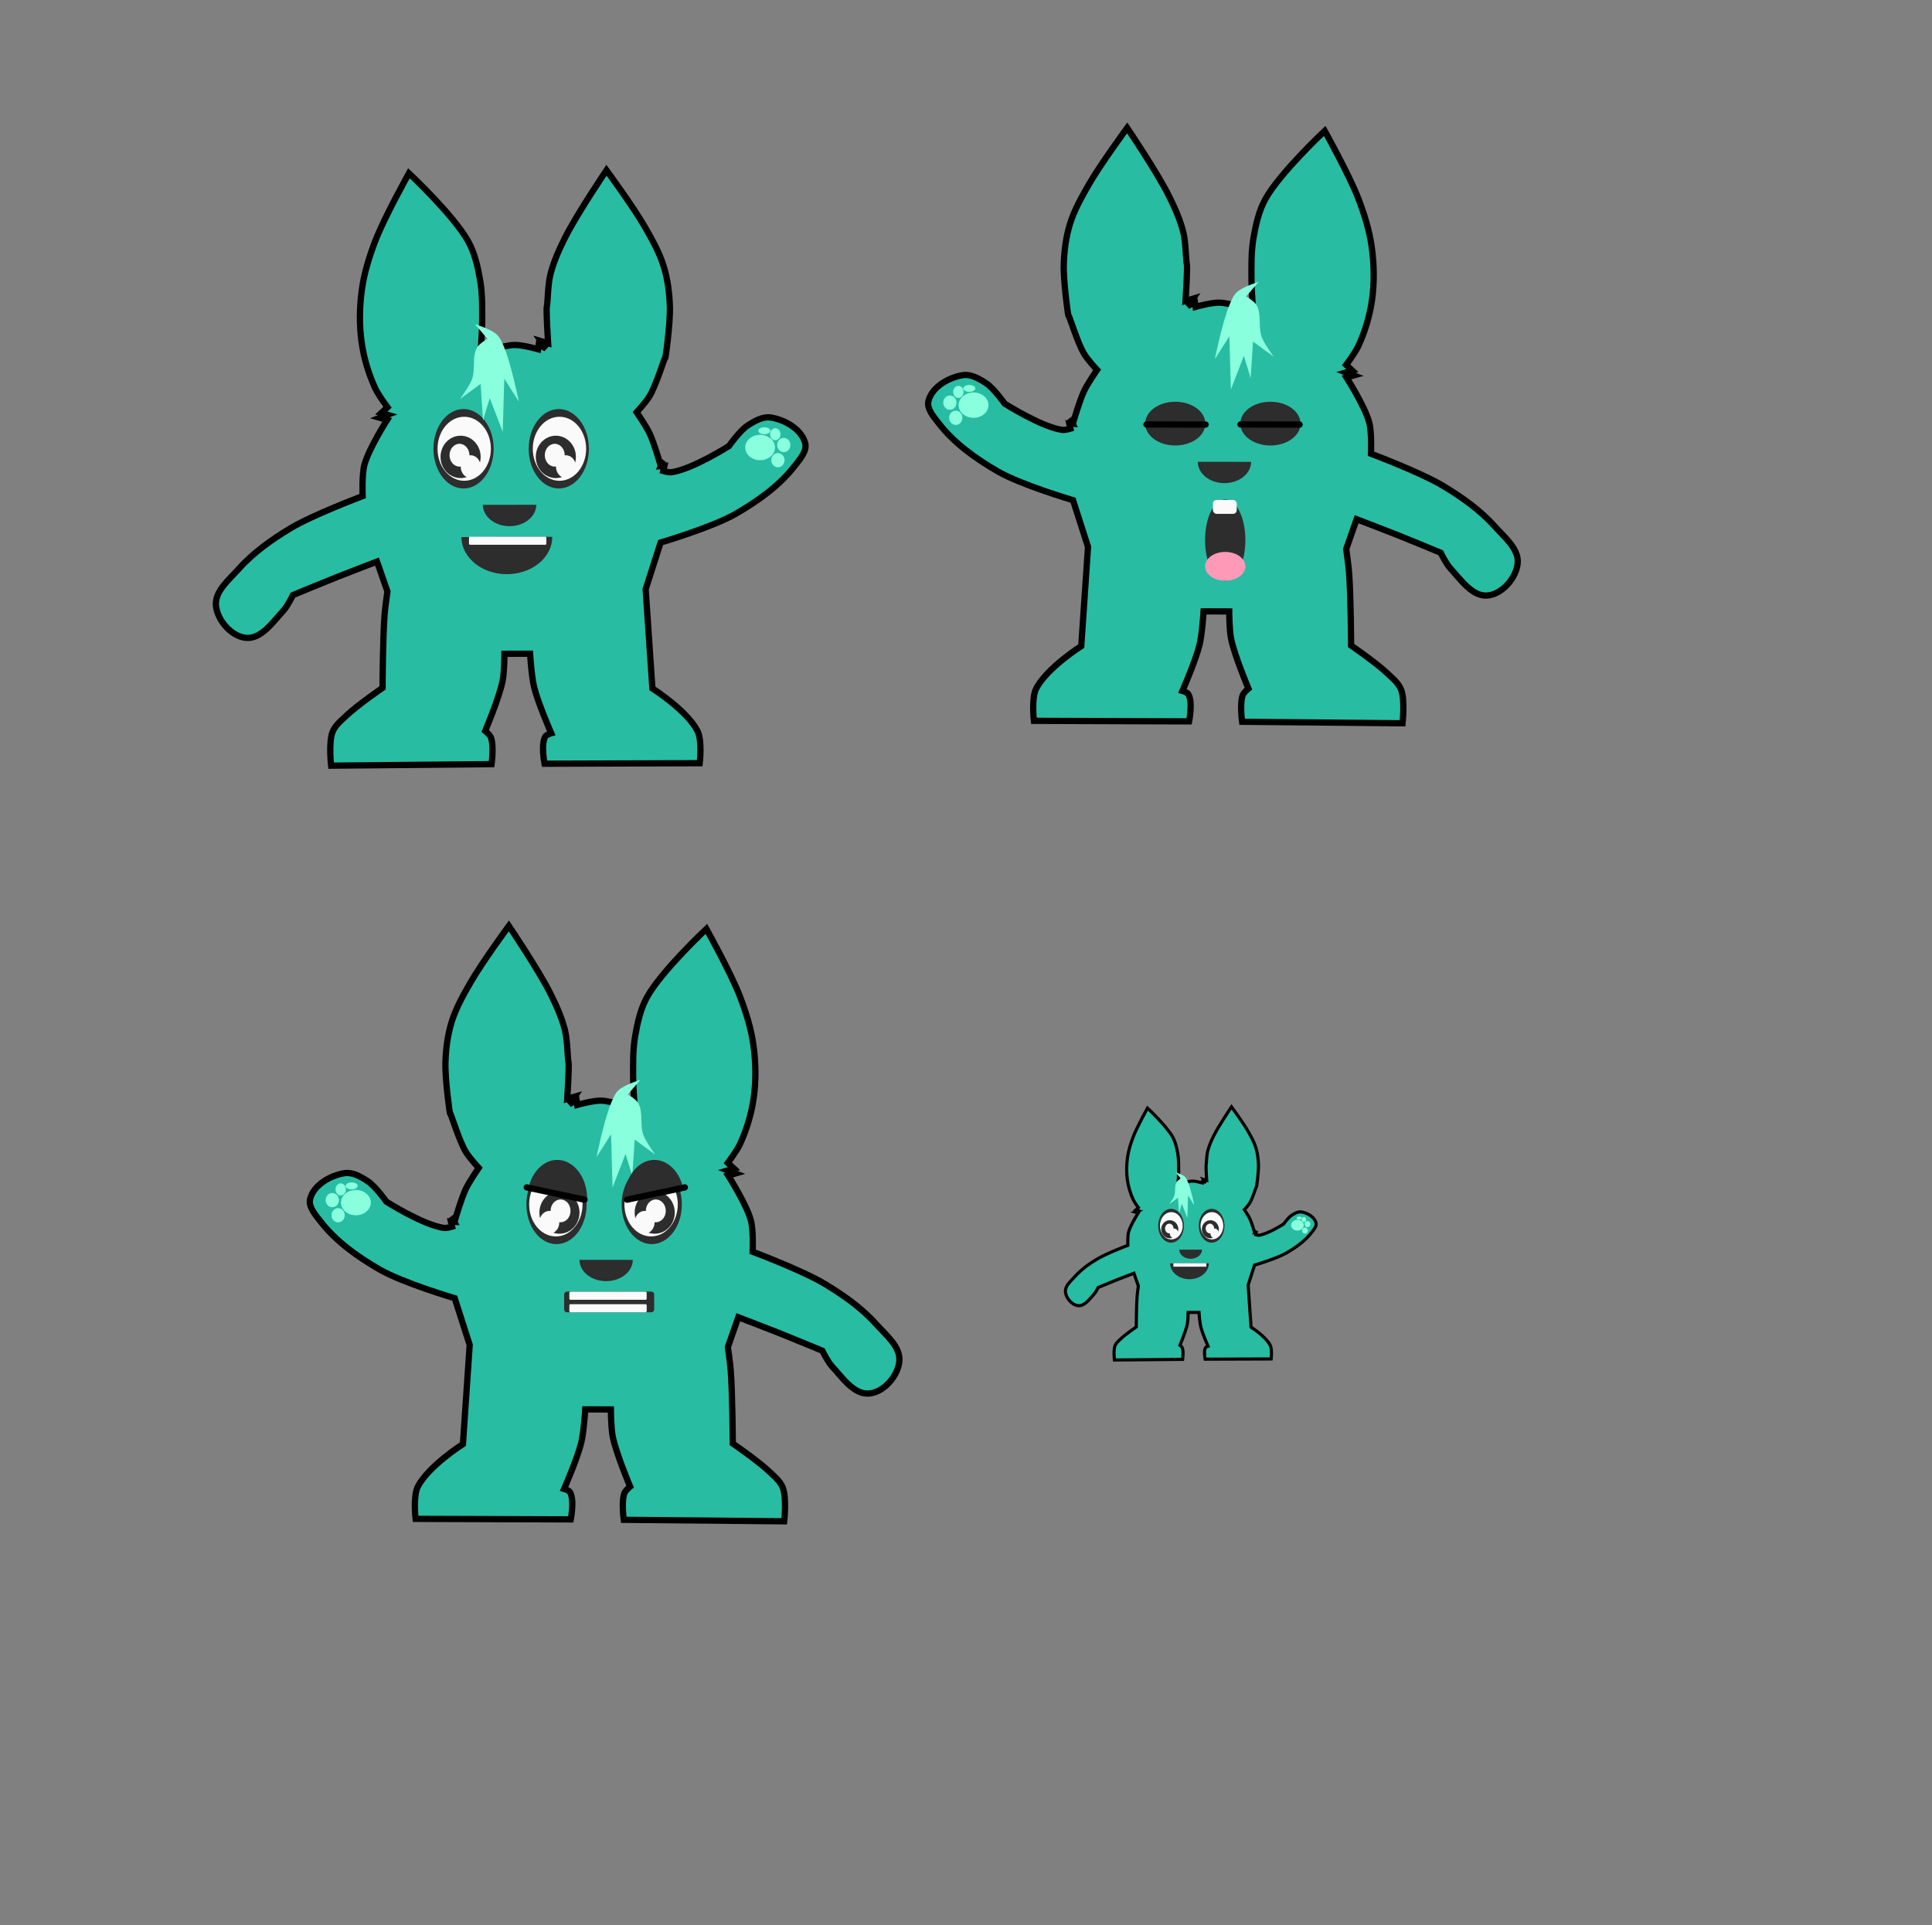<?xml version="1.0" encoding="UTF-8" standalone="no"?>
<!-- Created with Inkscape (http://www.inkscape.org/) -->

<svg
   width="163.119mm"
   height="162.53mm"
   viewBox="0 0 163.119 162.53"
   version="1.1"
   id="svg8"
   inkscape:version="1.1.1 (3bf5ae0d25, 2021-09-20)"
   sodipodi:docname="acuteasuar.svg"
   xmlns:inkscape="http://www.inkscape.org/namespaces/inkscape"
   xmlns:sodipodi="http://sodipodi.sourceforge.net/DTD/sodipodi-0.dtd"
   xmlns="http://www.w3.org/2000/svg"
   xmlns:svg="http://www.w3.org/2000/svg"
   xmlns:rdf="http://www.w3.org/1999/02/22-rdf-syntax-ns#"
   xmlns:cc="http://creativecommons.org/ns#"
   xmlns:dc="http://purl.org/dc/elements/1.1/">
  <rect x="0" y="0" width="163.119" height="162.53" fill="#808080" stroke="none"/>
  <defs
     id="defs2" />
  <sodipodi:namedview
     id="base"
     pagecolor="#ffffff"
     bordercolor="#666666"
     borderopacity="1.0"
     inkscape:pageopacity="0.0"
     inkscape:pageshadow="2"
     inkscape:zoom="0.57438868"
     inkscape:cx="46.136007"
     inkscape:cy="362.99462"
     inkscape:document-units="px"
     inkscape:current-layer="layer1"
     showgrid="false"
     inkscape:snap-nodes="false"
     inkscape:snap-others="false"
     fit-margin-top="0"
     fit-margin-left="0"
     fit-margin-right="0"
     fit-margin-bottom="0"
     inkscape:window-width="1366"
     inkscape:window-height="699"
     inkscape:window-x="0"
     inkscape:window-y="40"
     inkscape:window-maximized="1"
     inkscape:pagecheckerboard="0" />
  <g
     inkscape:label="Layer 1"
     inkscape:groupmode="layer"
     id="layer1"
     transform="translate(-19.296,-64.923)">
    <g
       id="g6925"
       inkscape:export-filename="/home/israel/programming/rs/creature_fighter/assets/acuteasuar/left.png"
       inkscape:export-xdpi="90"
       inkscape:export-ydpi="90"
       transform="matrix(-1,0,0,1,104.661,20.495)">
      <path
         style="fill:#28bca3;fill-opacity:1;stroke:#000000;stroke-width:0.529;stroke-linecap:butt;stroke-linejoin:miter;stroke-miterlimit:4;stroke-dasharray:none;stroke-opacity:1"
         d="m 44.801,74.273 c 0,0 -0.142,-1.729 -0.145,-2.595 -0.005,-1.199 -0.033,-2.412 0.173,-3.594 0.196,-1.124 0.449,-2.276 1.003,-3.274 1.234,-2.223 5.007,-5.752 5.007,-5.752 0,0 2.083,3.732 2.844,5.722 0.505,1.323 0.935,2.692 1.128,4.095 0.203,1.473 0.231,2.99 0.021,4.462 -0.19,1.332 -0.584,2.649 -1.146,3.872 -0.266,0.579 -1.037,1.604 -1.037,1.604 l 0.522,0.483 -0.531,0.156 0.652,0.252 -0.612,0.176 c 0,0 1.549,2.422 1.916,3.789 0.229,0.854 0.15,2.647 0.15,2.647 0,0 4.188,1.567 6.092,2.714 1.579,0.951 3.122,2.039 4.351,3.412 0.819,0.915 2.062,1.909 1.942,3.131 -0.121,1.23 -1.299,2.592 -2.529,2.71 -1.299,0.125 -2.28,-1.343 -3.166,-2.301 -0.348,-0.376 -0.804,-1.309 -0.804,-1.309 0,0 -2.454,-1.019 -3.688,-1.51 -1.132,-0.45 -3.409,-1.318 -3.409,-1.318 l -0.881,2.521 c 0,0 0.193,1.327 0.243,1.995 0.153,2.044 0.17,6.146 0.17,6.146 0,0 2.118,1.453 3.044,2.335 0.439,0.418 0.956,0.822 1.177,1.387 0.346,0.884 0.121,2.845 0.121,2.845 L 43.862,108.946 c 0,0 -0.215,-1.557 0.058,-2.258 0.088,-0.226 0.478,-0.547 0.478,-0.547 0,0 -1.169,-2.756 -1.467,-4.213 -0.154,-0.752 -0.157,-2.298 -0.157,-2.298 l -2.163,-0.008 c 0,0 -0.117,1.892 -0.339,2.808 -0.327,1.35 -1.448,3.907 -1.448,3.907 0,0 0.398,0.112 0.496,0.273 0.4,0.655 0.068,2.301 0.068,2.301 l -13.102,-0.045 c 0,0 -0.227,-1.921 0.194,-2.73 0.913,-1.754 3.802,-3.581 3.802,-3.581 l 0.571,-8.376 -1.265,-3.941 c 0,0 -4.39,-1.296 -6.352,-2.432 -1.862,-1.078 -3.69,-2.375 -5.001,-4.081 -0.42,-0.546 -1.023,-1.215 -0.851,-1.882 0.302,-1.168 1.71,-1.981 2.903,-2.163 0.69,-0.106 1.395,0.306 1.977,0.692 0.644,0.427 1.557,1.716 1.557,1.716 0,0 3.089,1.962 4.848,2.213 0.233,0.033 0.698,-0.102 0.698,-0.102 l -0.099,-0.437 0.282,0.021 -0.219,-0.43 0.294,0.255 c 0,0 0.504,-1.759 0.893,-2.583 0.299,-0.633 1.096,-1.792 1.096,-1.792 0,0 -0.804,-0.866 -1.101,-1.371 -0.588,-1 -1.304,-3.41 -1.313,-3.223 -0.009,0.187 -0.438,-2.869 -0.394,-4.311 0.035,-1.151 0.183,-2.314 0.523,-3.414 0.367,-1.188 0.992,-2.285 1.611,-3.363 0.952,-1.658 3.219,-4.749 3.219,-4.749 0,0 2.496,3.695 3.493,5.682 0.504,1.004 0.974,2.042 1.246,3.132 0.219,0.877 0.222,2.435 0.297,2.696 0.075,0.261 -0.105,3.098 -0.105,3.098 l 0.609,-0.181 -0.432,0.621 0.612,-0.321 0.055,0.385 c 0,0 1.349,-0.384 2.038,-0.358 0.972,0.036 2.829,0.718 2.829,0.718 z"
         id="path2518"
         sodipodi:nodetypes="cssscsssscccccscssssscsccscssccscsccscsccscccaassscscccccscssssscssscccccsc" />
      <g
         id="g1364"
         transform="matrix(-0.298,0,0,0.298,72.303,39.093)">
        <path
           style="opacity:1;fill:#2d2d2d;fill-opacity:1;stroke:none;stroke-width:0.161;stroke-linecap:round;stroke-linejoin:round;stroke-miterlimit:4;stroke-dasharray:none;stroke-dashoffset:0;stroke-opacity:1;paint-order:normal"
           id="ellipse833"
           sodipodi:type="arc"
           sodipodi:cx="100.54167"
           sodipodi:cy="160.92857"
           sodipodi:rx="7.5595231"
           sodipodi:ry="6.0476189"
           sodipodi:start="0"
           sodipodi:end="3.1395218"
           sodipodi:arc-type="slice"
           d="m 108.101,160.929 a 7.56,6.048 0 0 1 -7.552,6.048 7.56,6.048 0 0 1 -7.567,-6.035 l 7.56,-0.013 z" />
        <path
           sodipodi:end="3.1337795"
           sodipodi:start="0"
           sodipodi:ry="10.583333"
           sodipodi:rx="12.868163"
           sodipodi:cy="170"
           sodipodi:cx="99.768745"
           sodipodi:type="arc"
           id="path835"
           style="opacity:1;fill:#2d2d2d;fill-opacity:1;stroke:none;stroke-width:0.279;stroke-linecap:round;stroke-linejoin:round;stroke-miterlimit:4;stroke-dasharray:none;stroke-dashoffset:0;stroke-opacity:1;paint-order:normal"
           sodipodi:arc-type="slice"
           d="M 112.637,170 A 12.868,10.583 0 0 1 99.819,180.583 12.868,10.583 0 0 1 86.901,170.083 L 99.769,170 Z" />
        <g
           id="g1189">
          <g
             id="g1220"
             transform="translate(0.529)">
            <g
               id="g1175">
              <ellipse
                 style="opacity:1;fill:#2d2d2d;fill-opacity:1;stroke:none;stroke-width:0.234;stroke-linecap:round;stroke-linejoin:round;stroke-miterlimit:4;stroke-dasharray:none;stroke-dashoffset:0;stroke-opacity:1;paint-order:normal"
                 id="ellipse1087"
                 cx="113.963"
                 cy="145.049"
                 rx="8.53"
                 ry="11.253" />
              <g
                 id="g1075">
                <ellipse
                   ry="9.071"
                   rx="7.56"
                   cy="145.054"
                   cx="114.149"
                   id="ellipse831"
                   style="opacity:1;fill:#fafafa;fill-opacity:1;stroke:none;stroke-width:0.198;stroke-linecap:round;stroke-linejoin:round;stroke-miterlimit:4;stroke-dasharray:none;stroke-dashoffset:0;stroke-opacity:1;paint-order:normal" />
                <ellipse
                   ry="6.002"
                   rx="5.682"
                   cy="147.353"
                   cx="113.123"
                   id="ellipse1029"
                   style="opacity:1;fill:#2d2d2d;fill-opacity:1;stroke:none;stroke-width:0.139;stroke-linecap:round;stroke-linejoin:round;stroke-miterlimit:4;stroke-dasharray:none;stroke-dashoffset:0;stroke-opacity:1;paint-order:normal" />
                <ellipse
                   ry="3.231"
                   rx="2.823"
                   cy="150.125"
                   cx="115.982"
                   id="ellipse1049"
                   style="opacity:1;fill:#fafafa;fill-opacity:1;stroke:none;stroke-width:0.072;stroke-linecap:round;stroke-linejoin:round;stroke-miterlimit:4;stroke-dasharray:none;stroke-dashoffset:0;stroke-opacity:1;paint-order:normal" />
                <ellipse
                   ry="3.231"
                   rx="2.823"
                   cy="146.877"
                   cx="112.812"
                   id="ellipse1069"
                   style="opacity:1;fill:#fafafa;fill-opacity:1;stroke:none;stroke-width:0.072;stroke-linecap:round;stroke-linejoin:round;stroke-miterlimit:4;stroke-dasharray:none;stroke-dashoffset:0;stroke-opacity:1;paint-order:normal" />
              </g>
            </g>
            <g
               id="g1197"
               transform="translate(-26.988)">
              <ellipse
                 style="opacity:1;fill:#2d2d2d;fill-opacity:1;stroke:none;stroke-width:0.234;stroke-linecap:round;stroke-linejoin:round;stroke-miterlimit:4;stroke-dasharray:none;stroke-dashoffset:0;stroke-opacity:1;paint-order:normal"
                 id="ellipse1177"
                 cx="113.963"
                 cy="145.049"
                 rx="8.53"
                 ry="11.253" />
              <g
                 id="g1187">
                <ellipse
                   ry="9.071"
                   rx="7.56"
                   cy="145.054"
                   cx="114.149"
                   id="ellipse1179"
                   style="opacity:1;fill:#fafafa;fill-opacity:1;stroke:none;stroke-width:0.198;stroke-linecap:round;stroke-linejoin:round;stroke-miterlimit:4;stroke-dasharray:none;stroke-dashoffset:0;stroke-opacity:1;paint-order:normal" />
                <ellipse
                   ry="6.002"
                   rx="5.682"
                   cy="147.353"
                   cx="113.123"
                   id="ellipse1181"
                   style="opacity:1;fill:#2d2d2d;fill-opacity:1;stroke:none;stroke-width:0.139;stroke-linecap:round;stroke-linejoin:round;stroke-miterlimit:4;stroke-dasharray:none;stroke-dashoffset:0;stroke-opacity:1;paint-order:normal" />
                <ellipse
                   ry="3.231"
                   rx="2.823"
                   cy="150.125"
                   cx="115.982"
                   id="ellipse1183"
                   style="opacity:1;fill:#fafafa;fill-opacity:1;stroke:none;stroke-width:0.072;stroke-linecap:round;stroke-linejoin:round;stroke-miterlimit:4;stroke-dasharray:none;stroke-dashoffset:0;stroke-opacity:1;paint-order:normal" />
                <ellipse
                   ry="3.231"
                   rx="2.823"
                   cy="146.877"
                   cx="112.812"
                   id="ellipse1185"
                   style="opacity:1;fill:#fafafa;fill-opacity:1;stroke:none;stroke-width:0.072;stroke-linecap:round;stroke-linejoin:round;stroke-miterlimit:4;stroke-dasharray:none;stroke-dashoffset:0;stroke-opacity:1;paint-order:normal" />
              </g>
            </g>
          </g>
        </g>
        <rect
           style="fill:#fafafa;stroke-width:1.323;stroke-linecap:round;stroke-linejoin:round;paint-order:fill markers stroke"
           id="rect1263"
           width="21.926"
           height="2.291"
           x="89.042"
           y="169.965"
           ry="0.31" />
      </g>
      <path
         style="fill:#89ffdd;fill-opacity:1;stroke:none;stroke-width:0.079px;stroke-linecap:butt;stroke-linejoin:miter;stroke-opacity:1"
         d="m 44.205,73.034 c 0,0 0.689,0.396 0.877,0.725 0.453,0.79 0.12,1.843 0.436,2.697 0.225,0.609 1.014,1.662 1.014,1.662 l -1.747,-1.274 c 0,0 -0.198,3.214 -0.214,3.073 -0.017,-0.141 -0.558,-1.867 -0.558,-1.867 l -1.095,2.835 -0.13,-4.486 -1.228,1.936 c 0,0 0.629,-3.119 1.237,-4.578 0.162,-0.387 0.324,-0.805 0.633,-1.089 0.5,-0.459 1.84,-0.87 1.84,-0.87 z"
         id="path1539"
         sodipodi:nodetypes="csaccsccccsscc" />
      <g
         id="g2483"
         transform="matrix(-0.298,0,0,0.298,72.303,41.299)">
        <ellipse
           style="fill:#89ffdd;fill-opacity:1;stroke:none;stroke-width:1.316;stroke-linecap:round;stroke-linejoin:round;paint-order:fill markers stroke"
           id="path2388"
           cx="171.521"
           cy="137.291"
           rx="4.232"
           ry="3.595" />
        <ellipse
           style="fill:#89ffdd;fill-opacity:1;stroke:none;stroke-width:0.437;stroke-linecap:round;stroke-linejoin:round;paint-order:fill markers stroke"
           id="ellipse2470"
           cx="172.715"
           cy="132.548"
           rx="1.704"
           ry="0.985" />
        <ellipse
           style="fill:#89ffdd;fill-opacity:1;stroke:none;stroke-width:0.658;stroke-linecap:round;stroke-linejoin:round;paint-order:fill markers stroke"
           id="ellipse2472"
           cx="176.56"
           cy="140.874"
           rx="1.88"
           ry="2.024" />
        <ellipse
           style="fill:#89ffdd;fill-opacity:1;stroke:none;stroke-width:0.658;stroke-linecap:round;stroke-linejoin:round;paint-order:fill markers stroke"
           id="ellipse2474"
           cx="178.224"
           cy="136.583"
           rx="1.88"
           ry="2.024"
           inkscape:transform-center-x="-0.50548724"
           inkscape:transform-center-y="-0.22103991" />
        <ellipse
           style="fill:#89ffdd;fill-opacity:1;stroke:none;stroke-width:0.537;stroke-linecap:round;stroke-linejoin:round;paint-order:fill markers stroke"
           id="ellipse2476"
           cx="175.823"
           cy="133.539"
           rx="1.483"
           ry="1.71" />
      </g>
    </g>
    <g
       id="g7271"
       inkscape:export-filename="/home/israel/programming/rs/creature_fighter/assets/acuteasuar/icon.png"
       inkscape:export-xdpi="90"
       inkscape:export-ydpi="90"
       transform="translate(242.66,68.603)">
      <path
         style="fill:#28bca3;fill-opacity:1;stroke:#000000;stroke-width:0.265;stroke-linecap:butt;stroke-linejoin:miter;stroke-miterlimit:4;stroke-dasharray:none;stroke-opacity:1"
         d="m -123.913,96.35 c 0,0 0.06,-0.735 0.062,-1.103 0.002,-0.51 0.014,-1.026 -0.074,-1.528 -0.083,-0.478 -0.191,-0.968 -0.426,-1.392 -0.525,-0.945 -2.129,-2.446 -2.129,-2.446 0,0 -0.886,1.587 -1.209,2.433 -0.215,0.562 -0.398,1.145 -0.48,1.741 -0.086,0.626 -0.098,1.271 -0.009,1.897 0.081,0.567 0.248,1.126 0.487,1.646 0.113,0.246 0.441,0.682 0.441,0.682 l -0.222,0.205 0.226,0.066 -0.277,0.107 0.26,0.075 c 0,0 -0.659,1.03 -0.815,1.611 -0.098,0.363 -0.064,1.126 -0.064,1.126 0,0 -1.78,0.666 -2.59,1.154 -0.671,0.404 -1.327,0.867 -1.85,1.451 -0.348,0.389 -0.877,0.811 -0.826,1.331 0.051,0.523 0.552,1.102 1.075,1.152 0.552,0.053 0.969,-0.571 1.346,-0.978 0.148,-0.16 0.342,-0.557 0.342,-0.557 0,0 1.043,-0.433 1.568,-0.642 0.481,-0.192 1.45,-0.56 1.45,-0.56 l 0.375,1.072 c 0,0 -0.082,0.564 -0.103,0.848 -0.065,0.869 -0.072,2.613 -0.072,2.613 0,0 -0.901,0.618 -1.294,0.993 -0.187,0.178 -0.406,0.35 -0.5,0.59 -0.147,0.376 -0.052,1.21 -0.052,1.21 l 5.759,-0.054 c 0,0 0.091,-0.662 -0.025,-0.96 -0.037,-0.096 -0.203,-0.233 -0.203,-0.233 0,0 0.497,-1.172 0.624,-1.791 0.065,-0.32 0.067,-0.977 0.067,-0.977 l 0.92,-0.003 c 0,0 0.05,0.804 0.144,1.194 0.139,0.574 0.616,1.661 0.616,1.661 0,0 -0.169,0.048 -0.211,0.116 -0.17,0.278 -0.029,0.978 -0.029,0.978 l 5.571,-0.019 c 0,0 0.097,-0.817 -0.082,-1.161 -0.388,-0.746 -1.617,-1.523 -1.617,-1.523 l -0.243,-3.561 0.538,-1.676 c 0,0 1.866,-0.551 2.701,-1.034 0.792,-0.459 1.569,-1.01 2.127,-1.735 0.178,-0.232 0.435,-0.517 0.362,-0.8 -0.128,-0.497 -0.727,-0.842 -1.234,-0.92 -0.293,-0.045 -0.593,0.13 -0.841,0.294 -0.274,0.181 -0.662,0.73 -0.662,0.73 0,0 -1.313,0.834 -2.061,0.941 -0.099,0.014 -0.297,-0.043 -0.297,-0.043 l 0.042,-0.186 -0.12,0.009 0.093,-0.183 -0.125,0.108 c 0,0 -0.214,-0.748 -0.38,-1.098 -0.127,-0.269 -0.466,-0.762 -0.466,-0.762 0,0 0.342,-0.368 0.468,-0.583 0.25,-0.425 0.554,-1.45 0.558,-1.37 0.004,0.079 0.186,-1.22 0.168,-1.833 -0.015,-0.489 -0.078,-0.984 -0.222,-1.452 -0.156,-0.505 -0.422,-0.971 -0.685,-1.43 -0.405,-0.705 -1.369,-2.019 -1.369,-2.019 0,0 -1.061,1.571 -1.485,2.416 -0.214,0.427 -0.414,0.868 -0.53,1.332 -0.093,0.373 -0.094,1.035 -0.126,1.146 -0.032,0.111 0.045,1.317 0.045,1.317 l -0.259,-0.077 0.184,0.264 -0.26,-0.136 -0.024,0.163 c 0,0 -0.573,-0.163 -0.866,-0.152 -0.413,0.015 -1.203,0.305 -1.203,0.305 z"
         id="path3815"
         sodipodi:nodetypes="cssscsssscccccscssssscsccscssccscsccscsccscccaassscscccccscssssscssscccccsc" />
      <g
         id="g3855"
         transform="matrix(0.127,0,0,0.127,-135.606,81.393)">
        <path
           style="opacity:1;fill:#2d2d2d;fill-opacity:1;stroke:none;stroke-width:0.161;stroke-linecap:round;stroke-linejoin:round;stroke-miterlimit:4;stroke-dasharray:none;stroke-dashoffset:0;stroke-opacity:1;paint-order:normal"
           id="path3817"
           sodipodi:type="arc"
           sodipodi:cx="100.54167"
           sodipodi:cy="160.92857"
           sodipodi:rx="7.5595231"
           sodipodi:ry="6.0476189"
           sodipodi:start="0"
           sodipodi:end="3.1395218"
           sodipodi:arc-type="slice"
           d="m 108.101,160.929 a 7.56,6.048 0 0 1 -7.552,6.048 7.56,6.048 0 0 1 -7.567,-6.035 l 7.56,-0.013 z" />
        <path
           sodipodi:end="3.1337795"
           sodipodi:start="0"
           sodipodi:ry="10.583333"
           sodipodi:rx="12.868163"
           sodipodi:cy="170"
           sodipodi:cx="99.768745"
           sodipodi:type="arc"
           id="path3819"
           style="opacity:1;fill:#2d2d2d;fill-opacity:1;stroke:none;stroke-width:0.279;stroke-linecap:round;stroke-linejoin:round;stroke-miterlimit:4;stroke-dasharray:none;stroke-dashoffset:0;stroke-opacity:1;paint-order:normal"
           sodipodi:arc-type="slice"
           d="M 112.637,170 A 12.868,10.583 0 0 1 99.819,180.583 12.868,10.583 0 0 1 86.901,170.083 L 99.769,170 Z" />
        <g
           id="g3851">
          <g
             id="g3849"
             transform="translate(0.529)">
            <g
               id="g3833">
              <ellipse
                 style="opacity:1;fill:#2d2d2d;fill-opacity:1;stroke:none;stroke-width:0.234;stroke-linecap:round;stroke-linejoin:round;stroke-miterlimit:4;stroke-dasharray:none;stroke-dashoffset:0;stroke-opacity:1;paint-order:normal"
                 id="ellipse3821"
                 cx="113.963"
                 cy="145.049"
                 rx="8.53"
                 ry="11.253" />
              <g
                 id="g3831">
                <ellipse
                   ry="9.071"
                   rx="7.56"
                   cy="145.054"
                   cx="114.149"
                   id="ellipse3823"
                   style="opacity:1;fill:#fafafa;fill-opacity:1;stroke:none;stroke-width:0.198;stroke-linecap:round;stroke-linejoin:round;stroke-miterlimit:4;stroke-dasharray:none;stroke-dashoffset:0;stroke-opacity:1;paint-order:normal" />
                <ellipse
                   ry="6.002"
                   rx="5.682"
                   cy="147.353"
                   cx="113.123"
                   id="ellipse3825"
                   style="opacity:1;fill:#2d2d2d;fill-opacity:1;stroke:none;stroke-width:0.139;stroke-linecap:round;stroke-linejoin:round;stroke-miterlimit:4;stroke-dasharray:none;stroke-dashoffset:0;stroke-opacity:1;paint-order:normal" />
                <ellipse
                   ry="3.231"
                   rx="2.823"
                   cy="150.125"
                   cx="115.982"
                   id="ellipse3827"
                   style="opacity:1;fill:#fafafa;fill-opacity:1;stroke:none;stroke-width:0.072;stroke-linecap:round;stroke-linejoin:round;stroke-miterlimit:4;stroke-dasharray:none;stroke-dashoffset:0;stroke-opacity:1;paint-order:normal" />
                <ellipse
                   ry="3.231"
                   rx="2.823"
                   cy="146.877"
                   cx="112.812"
                   id="ellipse3829"
                   style="opacity:1;fill:#fafafa;fill-opacity:1;stroke:none;stroke-width:0.072;stroke-linecap:round;stroke-linejoin:round;stroke-miterlimit:4;stroke-dasharray:none;stroke-dashoffset:0;stroke-opacity:1;paint-order:normal" />
              </g>
            </g>
            <g
               id="g3847"
               transform="translate(-26.988)">
              <ellipse
                 style="opacity:1;fill:#2d2d2d;fill-opacity:1;stroke:none;stroke-width:0.234;stroke-linecap:round;stroke-linejoin:round;stroke-miterlimit:4;stroke-dasharray:none;stroke-dashoffset:0;stroke-opacity:1;paint-order:normal"
                 id="ellipse3835"
                 cx="113.963"
                 cy="145.049"
                 rx="8.53"
                 ry="11.253" />
              <g
                 id="g3845">
                <ellipse
                   ry="9.071"
                   rx="7.56"
                   cy="145.054"
                   cx="114.149"
                   id="ellipse3837"
                   style="opacity:1;fill:#fafafa;fill-opacity:1;stroke:none;stroke-width:0.198;stroke-linecap:round;stroke-linejoin:round;stroke-miterlimit:4;stroke-dasharray:none;stroke-dashoffset:0;stroke-opacity:1;paint-order:normal" />
                <ellipse
                   ry="6.002"
                   rx="5.682"
                   cy="147.353"
                   cx="113.123"
                   id="ellipse3839"
                   style="opacity:1;fill:#2d2d2d;fill-opacity:1;stroke:none;stroke-width:0.139;stroke-linecap:round;stroke-linejoin:round;stroke-miterlimit:4;stroke-dasharray:none;stroke-dashoffset:0;stroke-opacity:1;paint-order:normal" />
                <ellipse
                   ry="3.231"
                   rx="2.823"
                   cy="150.125"
                   cx="115.982"
                   id="ellipse3841"
                   style="opacity:1;fill:#fafafa;fill-opacity:1;stroke:none;stroke-width:0.072;stroke-linecap:round;stroke-linejoin:round;stroke-miterlimit:4;stroke-dasharray:none;stroke-dashoffset:0;stroke-opacity:1;paint-order:normal" />
                <ellipse
                   ry="3.231"
                   rx="2.823"
                   cy="146.877"
                   cx="112.812"
                   id="ellipse3843"
                   style="opacity:1;fill:#fafafa;fill-opacity:1;stroke:none;stroke-width:0.072;stroke-linecap:round;stroke-linejoin:round;stroke-miterlimit:4;stroke-dasharray:none;stroke-dashoffset:0;stroke-opacity:1;paint-order:normal" />
              </g>
            </g>
          </g>
        </g>
        <rect
           style="fill:#fafafa;stroke-width:1.323;stroke-linecap:round;stroke-linejoin:round;paint-order:fill markers stroke"
           id="rect3853"
           width="21.926"
           height="2.291"
           x="89.042"
           y="169.965"
           ry="0.31" />
      </g>
      <path
         style="fill:#89ffdd;fill-opacity:1;stroke:none;stroke-width:0.033px;stroke-linecap:butt;stroke-linejoin:miter;stroke-opacity:1"
         d="m -123.66,95.824 c 0,0 -0.293,0.168 -0.373,0.308 -0.192,0.336 -0.051,0.783 -0.185,1.147 -0.096,0.259 -0.431,0.707 -0.431,0.707 l 0.743,-0.541 c 0,0 0.084,1.366 0.091,1.306 0.007,-0.06 0.237,-0.794 0.237,-0.794 l 0.465,1.205 0.056,-1.907 0.522,0.823 c 0,0 -0.267,-1.326 -0.526,-1.946 -0.069,-0.165 -0.138,-0.342 -0.269,-0.463 -0.212,-0.195 -0.782,-0.37 -0.782,-0.37 z"
         id="path3857"
         sodipodi:nodetypes="csaccsccccsscc" />
      <g
         id="g3869"
         transform="matrix(0.127,0,0,0.127,-135.606,82.33)">
        <ellipse
           style="fill:#89ffdd;fill-opacity:1;stroke:none;stroke-width:1.316;stroke-linecap:round;stroke-linejoin:round;paint-order:fill markers stroke"
           id="ellipse3859"
           cx="171.521"
           cy="137.291"
           rx="4.232"
           ry="3.595" />
        <ellipse
           style="fill:#89ffdd;fill-opacity:1;stroke:none;stroke-width:0.437;stroke-linecap:round;stroke-linejoin:round;paint-order:fill markers stroke"
           id="ellipse3861"
           cx="172.715"
           cy="132.548"
           rx="1.704"
           ry="0.985" />
        <ellipse
           style="fill:#89ffdd;fill-opacity:1;stroke:none;stroke-width:0.658;stroke-linecap:round;stroke-linejoin:round;paint-order:fill markers stroke"
           id="ellipse3863"
           cx="176.56"
           cy="140.874"
           rx="1.88"
           ry="2.024" />
        <ellipse
           style="fill:#89ffdd;fill-opacity:1;stroke:none;stroke-width:0.658;stroke-linecap:round;stroke-linejoin:round;paint-order:fill markers stroke"
           id="ellipse3865"
           cx="178.224"
           cy="136.583"
           rx="1.88"
           ry="2.024"
           inkscape:transform-center-x="-0.50548724"
           inkscape:transform-center-y="-0.22103991" />
        <ellipse
           style="fill:#89ffdd;fill-opacity:1;stroke:none;stroke-width:0.537;stroke-linecap:round;stroke-linejoin:round;paint-order:fill markers stroke"
           id="ellipse3867"
           cx="175.823"
           cy="133.539"
           rx="1.483"
           ry="1.71" />
      </g>
    </g>
    <g
       id="g6943"
       inkscape:export-filename="/home/israel/programming/rs/creature_fighter/assets/acuteasuar/right_hurt.png"
       inkscape:export-xdpi="90"
       inkscape:export-ydpi="90"
       transform="matrix(-1,0,0,1,244.102,-45.988)">
      <path
         style="fill:#28bca3;fill-opacity:1;stroke:#000000;stroke-width:0.529;stroke-linecap:butt;stroke-linejoin:miter;stroke-miterlimit:4;stroke-dasharray:none;stroke-opacity:1"
         d="m 118.998,137.179 c 0,0 0.142,-1.729 0.145,-2.595 0.005,-1.199 0.033,-2.412 -0.173,-3.594 -0.196,-1.124 -0.449,-2.276 -1.003,-3.274 -1.234,-2.223 -5.007,-5.752 -5.007,-5.752 0,0 -2.083,3.732 -2.844,5.722 -0.505,1.323 -0.935,2.692 -1.128,4.095 -0.203,1.473 -0.231,2.99 -0.021,4.462 0.19,1.332 0.584,2.649 1.146,3.872 0.266,0.579 1.037,1.604 1.037,1.604 l -0.522,0.483 0.531,0.156 -0.652,0.252 0.612,0.176 c 0,0 -1.549,2.422 -1.916,3.789 -0.229,0.854 -0.15,2.647 -0.15,2.647 0,0 -4.188,1.567 -6.092,2.714 -1.579,0.951 -3.122,2.039 -4.351,3.412 -0.819,0.915 -2.062,1.909 -1.942,3.131 0.121,1.23 1.299,2.592 2.529,2.71 1.299,0.125 2.28,-1.343 3.166,-2.301 0.348,-0.376 0.804,-1.309 0.804,-1.309 0,0 2.454,-1.019 3.688,-1.51 1.132,-0.45 3.409,-1.318 3.409,-1.318 l 0.881,2.521 c 0,0 -0.193,1.327 -0.243,1.995 -0.153,2.044 -0.17,6.146 -0.17,6.146 0,0 -2.118,1.453 -3.044,2.335 -0.439,0.418 -0.956,0.822 -1.177,1.387 -0.346,0.884 -0.121,2.845 -0.121,2.845 l 13.545,-0.127 c 0,0 0.215,-1.557 -0.059,-2.258 -0.088,-0.226 -0.478,-0.547 -0.478,-0.547 0,0 1.169,-2.756 1.467,-4.213 0.154,-0.752 0.157,-2.298 0.157,-2.298 l 2.163,-0.008 c 0,0 0.117,1.892 0.339,2.808 0.327,1.35 1.448,3.907 1.448,3.907 0,0 -0.398,0.112 -0.496,0.273 -0.4,0.655 -0.068,2.301 -0.068,2.301 l 13.102,-0.045 c 0,0 0.227,-1.921 -0.194,-2.73 -0.913,-1.754 -3.802,-3.581 -3.802,-3.581 l -0.571,-8.376 1.265,-3.941 c 0,0 4.39,-1.296 6.352,-2.432 1.862,-1.078 3.69,-2.375 5.001,-4.081 0.42,-0.546 1.023,-1.215 0.851,-1.882 -0.302,-1.168 -1.71,-1.981 -2.903,-2.163 -0.69,-0.106 -1.395,0.306 -1.977,0.692 -0.644,0.427 -1.557,1.716 -1.557,1.716 0,0 -3.089,1.962 -4.848,2.213 -0.233,0.033 -0.698,-0.102 -0.698,-0.102 l 0.099,-0.437 -0.282,0.021 0.219,-0.43 -0.294,0.255 c 0,0 -0.504,-1.759 -0.893,-2.583 -0.299,-0.633 -1.096,-1.792 -1.096,-1.792 0,0 0.804,-0.866 1.101,-1.371 0.588,-1 1.304,-3.41 1.313,-3.223 0.009,0.187 0.438,-2.869 0.394,-4.311 -0.035,-1.151 -0.183,-2.314 -0.523,-3.414 -0.367,-1.188 -0.992,-2.285 -1.611,-3.363 -0.952,-1.658 -3.219,-4.749 -3.219,-4.749 0,0 -2.496,3.695 -3.493,5.682 -0.504,1.004 -0.974,2.042 -1.246,3.132 -0.219,0.877 -0.222,2.435 -0.297,2.696 -0.075,0.261 0.105,3.098 0.105,3.098 l -0.609,-0.181 0.432,0.621 -0.612,-0.321 -0.056,0.385 c 0,0 -1.349,-0.384 -2.038,-0.358 -0.972,0.036 -2.829,0.718 -2.829,0.718 z"
         id="path4062"
         sodipodi:nodetypes="cssscsssscccccscssssscsccscssccscsccscsccscccaassscscccccscssssscssscccccsc" />
      <path
         style="opacity:1;fill:#2d2d2d;fill-opacity:1;stroke:none;stroke-width:0.161;stroke-linecap:round;stroke-linejoin:round;stroke-miterlimit:4;stroke-dasharray:none;stroke-dashoffset:0;stroke-opacity:1;paint-order:normal"
         id="path4064"
         sodipodi:type="arc"
         sodipodi:cx="121.42447"
         sodipodi:cy="149.90292"
         sodipodi:rx="2.2502327"
         sodipodi:ry="1.8001864"
         sodipodi:start="0"
         sodipodi:end="3.1395218"
         sodipodi:arc-type="slice"
         d="m 123.675,149.903 a 2.25,1.8 0 0 1 -2.248,1.8 2.25,1.8 0 0 1 -2.253,-1.796 l 2.25,-0.004 z" />
      <ellipse
         id="path4066"
         style="fill:#2d2d2d;fill-opacity:1;stroke:none;stroke-width:0.344;stroke-linecap:round;stroke-linejoin:round;stroke-miterlimit:4;stroke-dasharray:none;stroke-dashoffset:0;stroke-opacity:1;paint-order:normal"
         cx="121.36"
         cy="156.512"
         rx="1.702"
         ry="3.435" />
      <ellipse
         style="fill:#2d2d2d;fill-opacity:1;stroke:none;stroke-width:0.052;stroke-linecap:round;stroke-linejoin:round;stroke-miterlimit:4;stroke-dasharray:none;stroke-dashoffset:0;stroke-opacity:1;paint-order:normal"
         id="ellipse4068"
         cx="125.577"
         cy="146.678"
         rx="2.539"
         ry="1.847" />
      <ellipse
         style="fill:#2d2d2d;fill-opacity:1;stroke:none;stroke-width:0.052;stroke-linecap:round;stroke-linejoin:round;stroke-miterlimit:4;stroke-dasharray:none;stroke-dashoffset:0;stroke-opacity:1;paint-order:normal"
         id="ellipse4082"
         cx="117.544"
         cy="146.678"
         rx="2.539"
         ry="1.847" />
      <path
         style="fill:#89ffdd;fill-opacity:1;stroke:none;stroke-width:0.079px;stroke-linecap:butt;stroke-linejoin:miter;stroke-opacity:1"
         d="m 119.595,135.94 c 0,0 -0.689,0.396 -0.877,0.725 -0.453,0.79 -0.12,1.843 -0.436,2.697 -0.225,0.609 -1.014,1.662 -1.014,1.662 l 1.747,-1.274 c 0,0 0.198,3.214 0.214,3.073 0.017,-0.141 0.558,-1.867 0.558,-1.867 l 1.095,2.835 0.13,-4.486 1.228,1.936 c 0,0 -0.629,-3.119 -1.237,-4.578 -0.162,-0.387 -0.324,-0.805 -0.633,-1.089 -0.5,-0.459 -1.84,-0.87 -1.84,-0.87 z"
         id="path4104"
         sodipodi:nodetypes="csaccsccccsscc" />
      <g
         id="g4116"
         transform="matrix(0.298,0,0,0.298,91.496,104.205)">
        <ellipse
           style="fill:#89ffdd;fill-opacity:1;stroke:none;stroke-width:1.316;stroke-linecap:round;stroke-linejoin:round;paint-order:fill markers stroke"
           id="ellipse4106"
           cx="171.521"
           cy="137.291"
           rx="4.232"
           ry="3.595" />
        <ellipse
           style="fill:#89ffdd;fill-opacity:1;stroke:none;stroke-width:0.437;stroke-linecap:round;stroke-linejoin:round;paint-order:fill markers stroke"
           id="ellipse4108"
           cx="172.715"
           cy="132.548"
           rx="1.704"
           ry="0.985" />
        <ellipse
           style="fill:#89ffdd;fill-opacity:1;stroke:none;stroke-width:0.658;stroke-linecap:round;stroke-linejoin:round;paint-order:fill markers stroke"
           id="ellipse4110"
           cx="176.56"
           cy="140.874"
           rx="1.88"
           ry="2.024" />
        <ellipse
           style="fill:#89ffdd;fill-opacity:1;stroke:none;stroke-width:0.658;stroke-linecap:round;stroke-linejoin:round;paint-order:fill markers stroke"
           id="ellipse4112"
           cx="178.224"
           cy="136.583"
           rx="1.88"
           ry="2.024"
           inkscape:transform-center-x="-0.50548724"
           inkscape:transform-center-y="-0.22103991" />
        <ellipse
           style="fill:#89ffdd;fill-opacity:1;stroke:none;stroke-width:0.537;stroke-linecap:round;stroke-linejoin:round;paint-order:fill markers stroke"
           id="ellipse4114"
           cx="175.823"
           cy="133.539"
           rx="1.483"
           ry="1.71" />
      </g>
      <ellipse
         id="ellipse4582"
         style="fill:#fe9ab8;fill-opacity:1;stroke:none;stroke-width:0.205;stroke-linecap:round;stroke-linejoin:round;stroke-miterlimit:4;stroke-dasharray:none;stroke-dashoffset:0;stroke-opacity:1;paint-order:normal"
         cx="121.36"
         cy="158.729"
         rx="1.702"
         ry="1.218" />
      <rect
         style="fill:#fafafa;fill-opacity:1;stroke:none;stroke-width:1.323;stroke-linecap:round;stroke-linejoin:round;paint-order:fill markers stroke"
         id="rect4624"
         width="2.009"
         height="1.174"
         x="-122.398"
         y="153.124"
         ry="0.31"
         transform="scale(-1,1)" />
      <path
         style="fill:none;stroke:#000000;stroke-width:0.529;stroke-linecap:round;stroke-linejoin:miter;stroke-miterlimit:4;stroke-dasharray:none;stroke-opacity:1"
         d="m 128.008,146.75 -4.991,0.009"
         id="path4761" />
      <path
         style="fill:none;stroke:#000000;stroke-width:0.529;stroke-linecap:round;stroke-linejoin:miter;stroke-miterlimit:4;stroke-dasharray:none;stroke-opacity:1"
         d="m 120.071,146.75 -4.991,0.009"
         id="path4876" />
    </g>
    <g
       id="g6975"
       inkscape:export-filename="/home/israel/programming/rs/creature_fighter/assets/acuteasuar/right_attack.png"
       inkscape:export-xdpi="90"
       inkscape:export-ydpi="90"
       transform="matrix(-1,0,0,1,266.333,17.77)">
      <path
         style="fill:#28bca3;fill-opacity:1;stroke:#000000;stroke-width:0.529;stroke-linecap:butt;stroke-linejoin:miter;stroke-miterlimit:4;stroke-dasharray:none;stroke-opacity:1"
         d="m 193.435,140.799 c 0,0 0.142,-1.729 0.145,-2.595 0.005,-1.199 0.033,-2.412 -0.173,-3.594 -0.196,-1.124 -0.449,-2.276 -1.003,-3.274 -1.234,-2.223 -5.007,-5.752 -5.007,-5.752 0,0 -2.083,3.732 -2.844,5.722 -0.505,1.323 -0.935,2.692 -1.128,4.095 -0.203,1.473 -0.231,2.99 -0.021,4.462 0.19,1.332 0.584,2.649 1.146,3.872 0.266,0.579 1.037,1.604 1.037,1.604 l -0.522,0.483 0.531,0.156 -0.652,0.252 0.612,0.176 c 0,0 -1.549,2.422 -1.916,3.789 -0.229,0.854 -0.15,2.647 -0.15,2.647 0,0 -4.188,1.567 -6.092,2.714 -1.579,0.951 -3.122,2.039 -4.351,3.412 -0.819,0.915 -2.062,1.909 -1.942,3.131 0.121,1.23 1.299,2.592 2.529,2.71 1.299,0.125 2.28,-1.343 3.166,-2.301 0.348,-0.376 0.804,-1.309 0.804,-1.309 0,0 2.454,-1.019 3.688,-1.51 1.132,-0.45 3.409,-1.318 3.409,-1.318 l 0.881,2.521 c 0,0 -0.193,1.327 -0.243,1.995 -0.153,2.044 -0.17,6.146 -0.17,6.146 0,0 -2.118,1.453 -3.044,2.335 -0.439,0.418 -0.956,0.822 -1.177,1.387 -0.346,0.884 -0.121,2.845 -0.121,2.845 l 13.545,-0.127 c 0,0 0.215,-1.557 -0.059,-2.258 -0.088,-0.226 -0.478,-0.547 -0.478,-0.547 0,0 1.169,-2.756 1.467,-4.213 0.154,-0.752 0.157,-2.298 0.157,-2.298 l 2.163,-0.008 c 0,0 0.117,1.892 0.339,2.808 0.327,1.35 1.448,3.907 1.448,3.907 0,0 -0.398,0.112 -0.496,0.273 -0.4,0.655 -0.068,2.301 -0.068,2.301 l 13.102,-0.045 c 0,0 0.227,-1.921 -0.194,-2.73 -0.913,-1.754 -3.802,-3.581 -3.802,-3.581 l -0.571,-8.376 1.265,-3.941 c 0,0 4.39,-1.296 6.352,-2.432 1.862,-1.078 3.69,-2.375 5.001,-4.081 0.42,-0.546 1.023,-1.215 0.851,-1.882 -0.302,-1.168 -1.71,-1.981 -2.903,-2.163 -0.69,-0.106 -1.395,0.306 -1.977,0.692 -0.644,0.427 -1.557,1.716 -1.557,1.716 0,0 -3.089,1.962 -4.848,2.213 -0.233,0.033 -0.698,-0.102 -0.698,-0.102 l 0.099,-0.437 -0.282,0.021 0.219,-0.43 -0.294,0.255 c 0,0 -0.504,-1.759 -0.893,-2.583 -0.299,-0.633 -1.096,-1.792 -1.096,-1.792 0,0 0.804,-0.866 1.101,-1.371 0.588,-1 1.304,-3.41 1.313,-3.223 0.009,0.187 0.438,-2.869 0.394,-4.311 -0.035,-1.151 -0.183,-2.314 -0.523,-3.414 -0.367,-1.188 -0.992,-2.285 -1.611,-3.363 -0.952,-1.658 -3.219,-4.749 -3.219,-4.749 0,0 -2.496,3.695 -3.493,5.682 -0.504,1.004 -0.974,2.042 -1.246,3.132 -0.219,0.877 -0.222,2.435 -0.297,2.696 -0.075,0.261 0.105,3.098 0.105,3.098 l -0.609,-0.181 0.432,0.621 -0.612,-0.321 -0.056,0.385 c 0,0 -1.349,-0.384 -2.038,-0.358 -0.972,0.036 -2.829,0.718 -2.829,0.718 z"
         id="path4196"
         sodipodi:nodetypes="cssscsssscccccscssssscsccscssccscsccscsccscccaassscscccccscssssscssscccccsc" />
      <path
         style="opacity:1;fill:#2d2d2d;fill-opacity:1;stroke:none;stroke-width:0.161;stroke-linecap:round;stroke-linejoin:round;stroke-miterlimit:4;stroke-dasharray:none;stroke-dashoffset:0;stroke-opacity:1;paint-order:normal"
         id="path4198"
         sodipodi:type="arc"
         sodipodi:cx="195.86115"
         sodipodi:cy="153.52272"
         sodipodi:rx="2.2502327"
         sodipodi:ry="1.8001864"
         sodipodi:start="0"
         sodipodi:end="3.1395218"
         sodipodi:arc-type="slice"
         d="m 198.111,153.523 a 2.25,1.8 0 0 1 -2.248,1.8 2.25,1.8 0 0 1 -2.253,-1.796 l 2.25,-0.004 z" />
      <g
         id="g4230"
         transform="matrix(0.298,0,0,0.298,166.091,105.619)">
        <g
           id="g4214">
          <ellipse
             style="opacity:1;fill:#2d2d2d;fill-opacity:1;stroke:none;stroke-width:0.234;stroke-linecap:round;stroke-linejoin:round;stroke-miterlimit:4;stroke-dasharray:none;stroke-dashoffset:0;stroke-opacity:1;paint-order:normal"
             id="ellipse4202"
             cx="113.963"
             cy="145.049"
             rx="8.53"
             ry="11.253" />
          <g
             id="g4212">
            <ellipse
               ry="9.071"
               rx="7.56"
               cy="145.054"
               cx="114.149"
               id="ellipse4204"
               style="opacity:1;fill:#fafafa;fill-opacity:1;stroke:none;stroke-width:0.198;stroke-linecap:round;stroke-linejoin:round;stroke-miterlimit:4;stroke-dasharray:none;stroke-dashoffset:0;stroke-opacity:1;paint-order:normal" />
            <ellipse
               ry="6.002"
               rx="5.682"
               cy="147.353"
               cx="113.123"
               id="ellipse4206"
               style="opacity:1;fill:#2d2d2d;fill-opacity:1;stroke:none;stroke-width:0.139;stroke-linecap:round;stroke-linejoin:round;stroke-miterlimit:4;stroke-dasharray:none;stroke-dashoffset:0;stroke-opacity:1;paint-order:normal" />
            <ellipse
               ry="3.231"
               rx="2.823"
               cy="150.125"
               cx="115.982"
               id="ellipse4208"
               style="opacity:1;fill:#fafafa;fill-opacity:1;stroke:none;stroke-width:0.072;stroke-linecap:round;stroke-linejoin:round;stroke-miterlimit:4;stroke-dasharray:none;stroke-dashoffset:0;stroke-opacity:1;paint-order:normal" />
            <ellipse
               ry="3.231"
               rx="2.823"
               cy="146.877"
               cx="112.812"
               id="ellipse4210"
               style="opacity:1;fill:#fafafa;fill-opacity:1;stroke:none;stroke-width:0.072;stroke-linecap:round;stroke-linejoin:round;stroke-miterlimit:4;stroke-dasharray:none;stroke-dashoffset:0;stroke-opacity:1;paint-order:normal" />
          </g>
        </g>
        <g
           id="g4228"
           transform="translate(-26.988)">
          <ellipse
             style="opacity:1;fill:#2d2d2d;fill-opacity:1;stroke:none;stroke-width:0.234;stroke-linecap:round;stroke-linejoin:round;stroke-miterlimit:4;stroke-dasharray:none;stroke-dashoffset:0;stroke-opacity:1;paint-order:normal"
             id="ellipse4216"
             cx="113.963"
             cy="145.049"
             rx="8.53"
             ry="11.253" />
          <g
             id="g4226">
            <ellipse
               ry="9.071"
               rx="7.56"
               cy="145.054"
               cx="114.149"
               id="ellipse4218"
               style="opacity:1;fill:#fafafa;fill-opacity:1;stroke:none;stroke-width:0.198;stroke-linecap:round;stroke-linejoin:round;stroke-miterlimit:4;stroke-dasharray:none;stroke-dashoffset:0;stroke-opacity:1;paint-order:normal" />
            <ellipse
               ry="6.002"
               rx="5.682"
               cy="147.353"
               cx="113.123"
               id="ellipse4220"
               style="opacity:1;fill:#2d2d2d;fill-opacity:1;stroke:none;stroke-width:0.139;stroke-linecap:round;stroke-linejoin:round;stroke-miterlimit:4;stroke-dasharray:none;stroke-dashoffset:0;stroke-opacity:1;paint-order:normal" />
            <ellipse
               ry="3.231"
               rx="2.823"
               cy="150.125"
               cx="115.982"
               id="ellipse4222"
               style="opacity:1;fill:#fafafa;fill-opacity:1;stroke:none;stroke-width:0.072;stroke-linecap:round;stroke-linejoin:round;stroke-miterlimit:4;stroke-dasharray:none;stroke-dashoffset:0;stroke-opacity:1;paint-order:normal" />
            <ellipse
               ry="3.231"
               rx="2.823"
               cy="146.877"
               cx="112.812"
               id="ellipse4224"
               style="opacity:1;fill:#fafafa;fill-opacity:1;stroke:none;stroke-width:0.072;stroke-linecap:round;stroke-linejoin:round;stroke-miterlimit:4;stroke-dasharray:none;stroke-dashoffset:0;stroke-opacity:1;paint-order:normal" />
          </g>
        </g>
      </g>
      <rect
         style="fill:#2d2d2d;fill-opacity:1;stroke-width:0.68;stroke-linecap:round;stroke-linejoin:round;paint-order:fill markers stroke"
         id="rect5394"
         width="7.6"
         height="1.748"
         x="191.805"
         y="156.204"
         ry="0.237" />
      <rect
         style="fill:#fafafa;stroke-width:0.394;stroke-linecap:round;stroke-linejoin:round;paint-order:fill markers stroke"
         id="rect4234"
         width="6.527"
         height="0.682"
         x="192.438"
         y="156.213"
         ry="0.092" />
      <path
         style="fill:#89ffdd;fill-opacity:1;stroke:none;stroke-width:0.079px;stroke-linecap:butt;stroke-linejoin:miter;stroke-opacity:1"
         d="m 194.031,139.56 c 0,0 -0.689,0.396 -0.877,0.725 -0.453,0.79 -0.12,1.843 -0.436,2.697 -0.225,0.609 -1.014,1.662 -1.014,1.662 l 1.747,-1.274 c 0,0 0.198,3.214 0.214,3.073 0.017,-0.141 0.558,-1.867 0.558,-1.867 l 1.095,2.835 0.13,-4.486 1.228,1.936 c 0,0 -0.629,-3.119 -1.237,-4.578 -0.162,-0.387 -0.324,-0.805 -0.633,-1.089 -0.5,-0.459 -1.84,-0.87 -1.84,-0.87 z"
         id="path4236"
         sodipodi:nodetypes="csaccsccccsscc" />
      <ellipse
         style="fill:#89ffdd;fill-opacity:1;stroke:none;stroke-width:0.392;stroke-linecap:round;stroke-linejoin:round;paint-order:fill markers stroke"
         id="ellipse4238"
         cx="216.99"
         cy="148.692"
         rx="1.26"
         ry="1.07" />
      <ellipse
         style="fill:#89ffdd;fill-opacity:1;stroke:none;stroke-width:0.13;stroke-linecap:round;stroke-linejoin:round;paint-order:fill markers stroke"
         id="ellipse4240"
         cx="217.345"
         cy="147.28"
         rx="0.507"
         ry="0.293" />
      <ellipse
         style="fill:#89ffdd;fill-opacity:1;stroke:none;stroke-width:0.196;stroke-linecap:round;stroke-linejoin:round;paint-order:fill markers stroke"
         id="ellipse4242"
         cx="218.489"
         cy="149.758"
         rx="0.56"
         ry="0.602" />
      <ellipse
         style="fill:#89ffdd;fill-opacity:1;stroke:none;stroke-width:0.196;stroke-linecap:round;stroke-linejoin:round;paint-order:fill markers stroke"
         id="ellipse4244"
         cx="218.985"
         cy="148.481"
         rx="0.56"
         ry="0.602"
         inkscape:transform-center-x="-0.50548724"
         inkscape:transform-center-y="-0.22103991" />
      <ellipse
         style="fill:#89ffdd;fill-opacity:1;stroke:none;stroke-width:0.16;stroke-linecap:round;stroke-linejoin:round;paint-order:fill markers stroke"
         id="ellipse4246"
         cx="218.27"
         cy="147.575"
         rx="0.441"
         ry="0.509" />
      <path
         style="fill:#2d2d2d;fill-opacity:1;stroke:none;stroke-width:0.069;stroke-linecap:round;stroke-linejoin:round;stroke-miterlimit:4;stroke-dasharray:none;stroke-dashoffset:0;stroke-opacity:1;paint-order:normal"
         id="ellipse4992"
         sodipodi:type="arc"
         sodipodi:cx="-199.98921"
         sodipodi:cy="-148.36047"
         sodipodi:rx="2.5226502"
         sodipodi:ry="3.2713926"
         sodipodi:start="0"
         sodipodi:end="2.7682525"
         sodipodi:arc-type="slice"
         transform="scale(-1)"
         d="m -197.467,-148.36 a 2.523,3.271 0 0 1 -2.054,3.215 2.523,3.271 0 0 1 -2.817,-2.021 l 2.349,-1.193 z" />
      <path
         style="fill:none;stroke:#000000;stroke-width:0.529;stroke-linecap:round;stroke-linejoin:miter;stroke-miterlimit:4;stroke-dasharray:none;stroke-opacity:1"
         d="m 197.681,148.445 4.882,-1.038"
         id="path4994" />
      <path
         style="fill:#2d2d2d;fill-opacity:1;stroke:none;stroke-width:0.069;stroke-linecap:round;stroke-linejoin:round;stroke-miterlimit:4;stroke-dasharray:none;stroke-dashoffset:0;stroke-opacity:1;paint-order:normal"
         id="path5279"
         sodipodi:type="arc"
         sodipodi:cx="191.78687"
         sodipodi:cy="-148.36047"
         sodipodi:rx="2.5226502"
         sodipodi:ry="3.2713926"
         sodipodi:start="0"
         sodipodi:end="2.7682525"
         sodipodi:arc-type="slice"
         transform="scale(1,-1)"
         d="m 194.31,-148.36 a 2.523,3.271 0 0 1 -2.054,3.215 2.523,3.271 0 0 1 -2.817,-2.021 l 2.349,-1.193 z" />
      <path
         style="fill:none;stroke:#000000;stroke-width:0.529;stroke-linecap:round;stroke-linejoin:miter;stroke-miterlimit:4;stroke-dasharray:none;stroke-opacity:1"
         d="m 194.096,148.445 -4.882,-1.038"
         id="path5281" />
      <rect
         style="fill:#fafafa;stroke-width:0.394;stroke-linecap:round;stroke-linejoin:round;paint-order:fill markers stroke"
         id="rect5392"
         width="6.527"
         height="0.682"
         x="192.438"
         y="157.271"
         ry="0.092" />
    </g>
  </g>
</svg>

